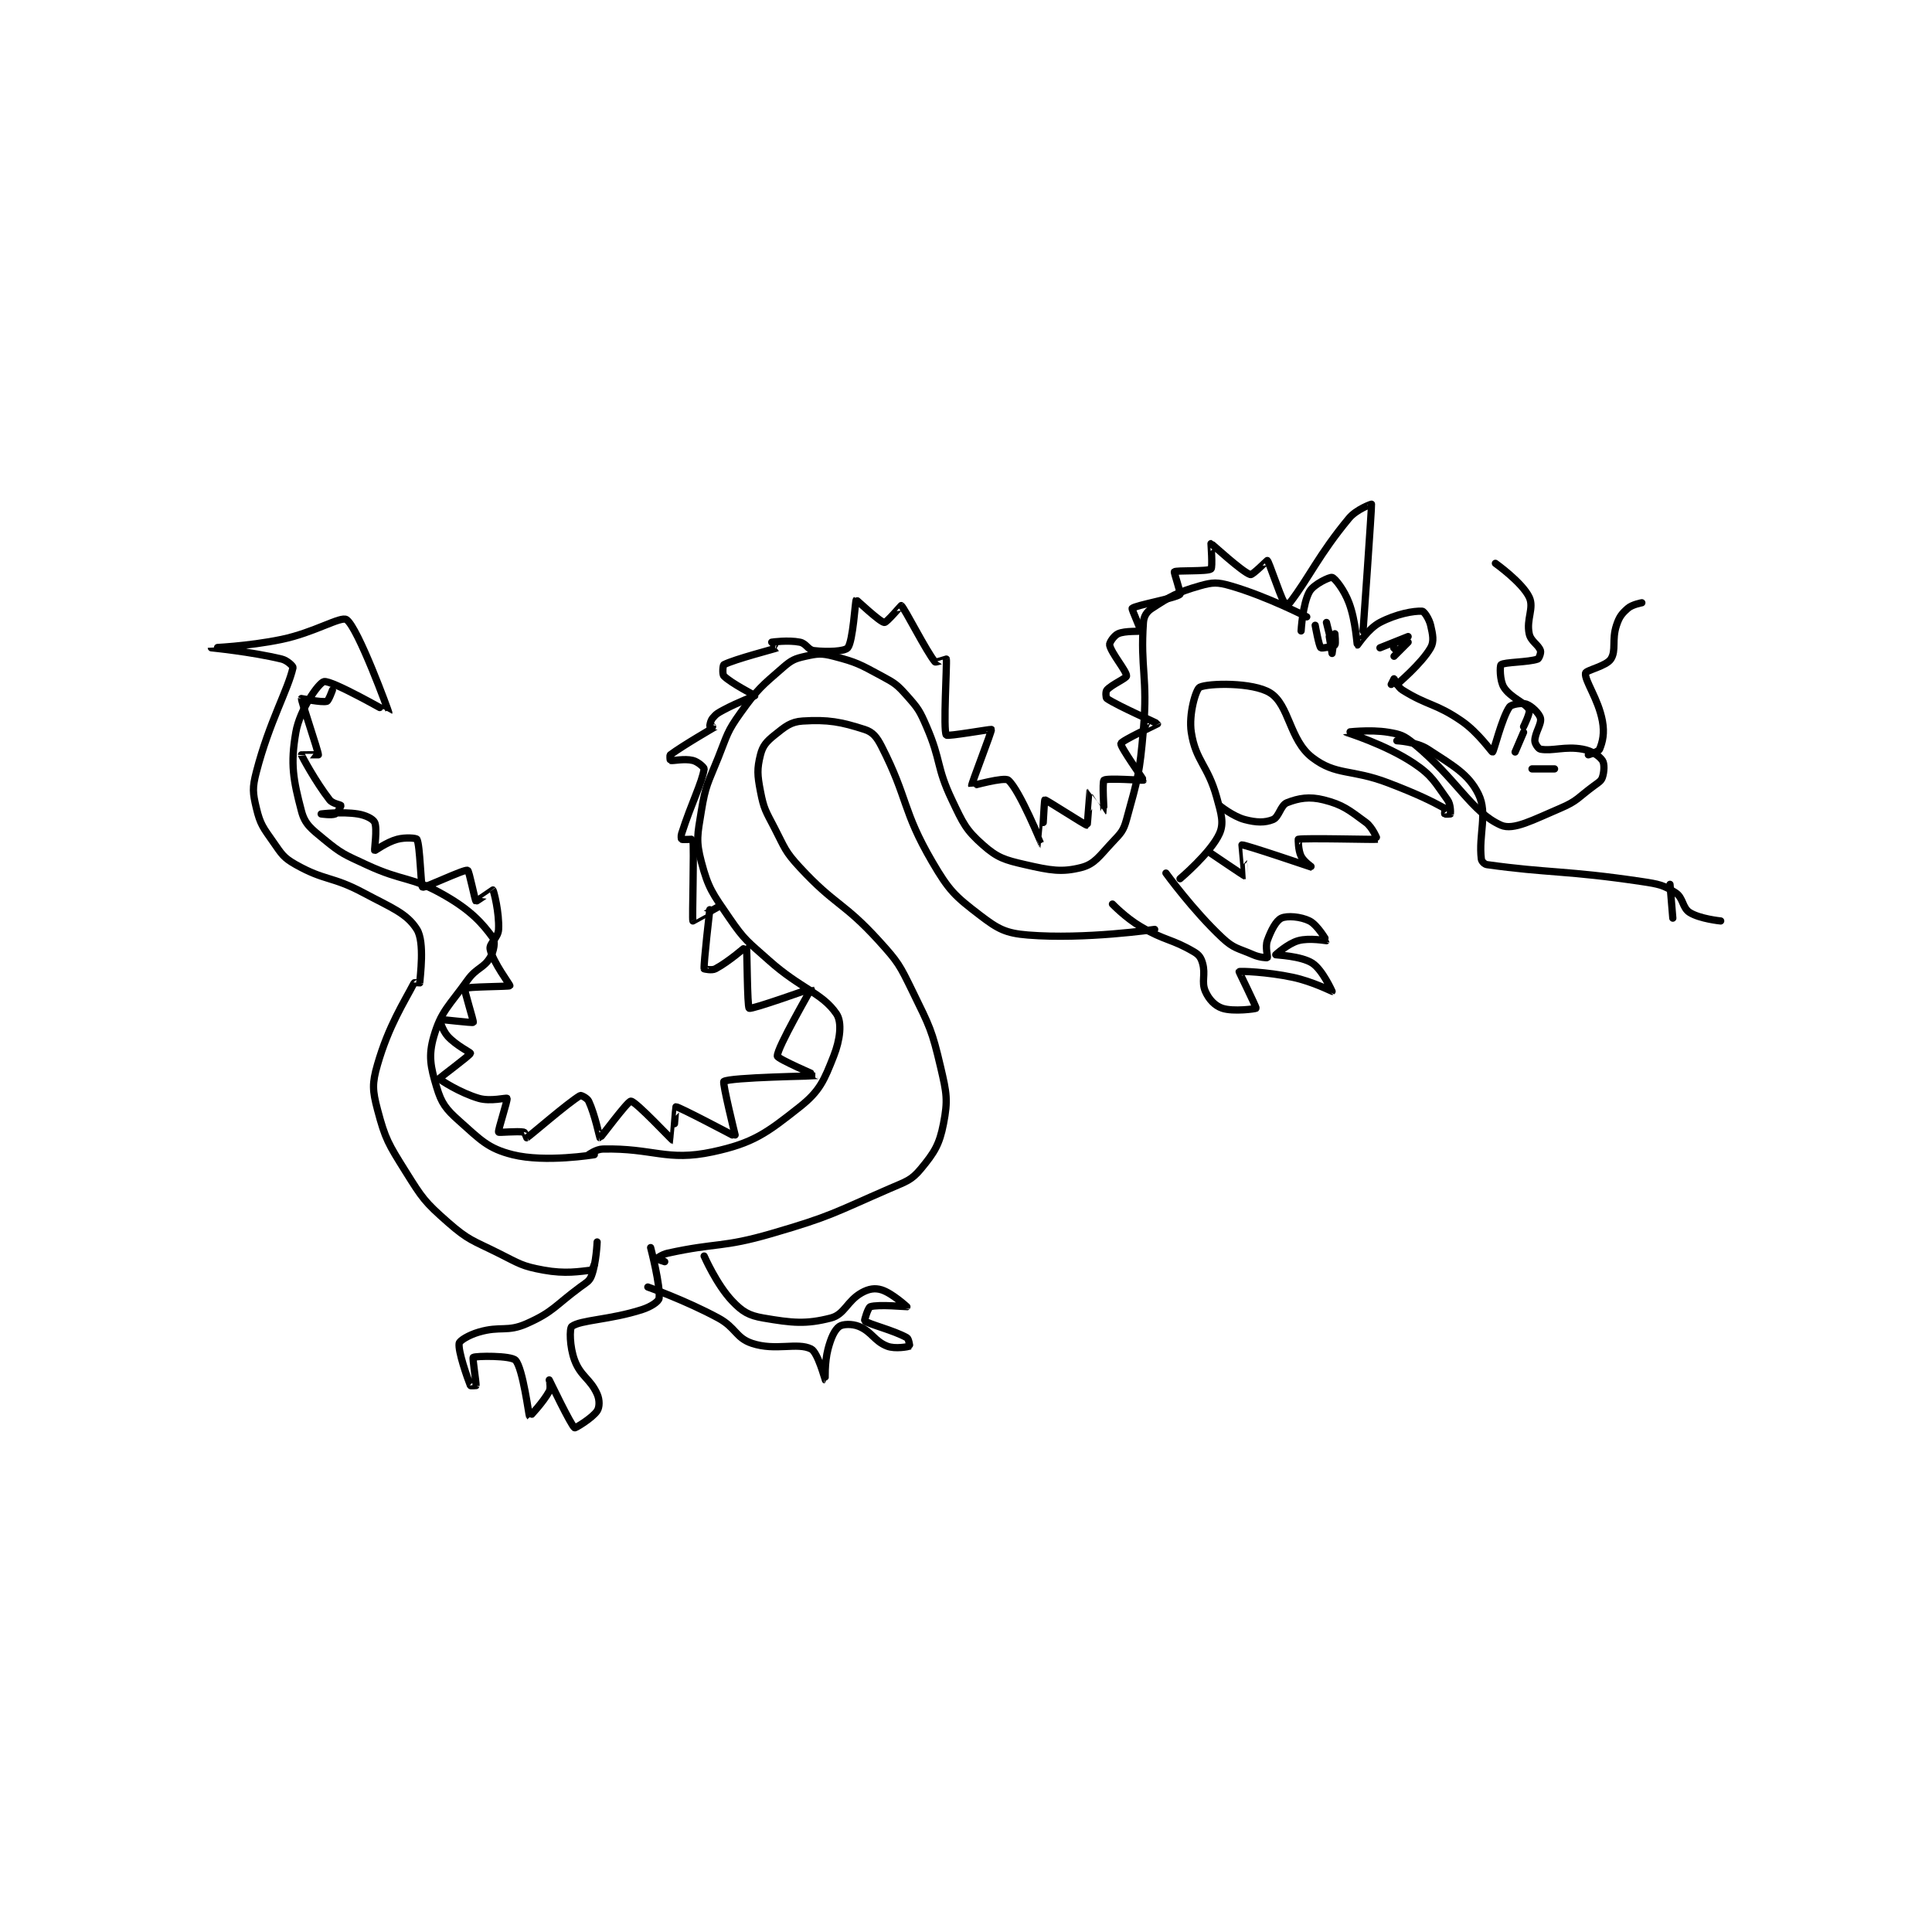 <?xml version="1.0" encoding="utf-8"?>
<!DOCTYPE svg PUBLIC "-//W3C//DTD SVG 1.1//EN" "http://www.w3.org/Graphics/SVG/1.1/DTD/svg11.dtd">
<svg viewBox="0 0 800 800" preserveAspectRatio="xMinYMin meet" xmlns="http://www.w3.org/2000/svg" version="1.1">
<g fill="none" stroke="black" stroke-linecap="round" stroke-linejoin="round" stroke-width="2.573">
<g transform="translate(87.52,208.781) scale(1.166) translate(-52,-32)">
<path id="0" d="M188 263 C188 263 170.62 265.905 159 263 C150.185 260.796 147.583 257.741 140 251 C135.228 246.759 133.717 244.723 132 239 C129.818 231.728 129.025 227.823 131 221 C133.618 211.957 136.444 210.179 143 201 C146.147 196.594 148.713 196.812 151 193 C152.358 190.737 152.895 187.23 152 186 C148.096 180.633 144.051 176.23 135 171 C122.885 164 120.427 166.245 107 160 C99.221 156.382 98.257 156.169 92 151 C87.465 147.254 85.238 145.705 84 141 C81.082 129.912 80.03 124.326 82 113 C83.406 104.915 90.139 95.395 92 95 C94.783 94.41 114.994 106.016 115 106 C115.061 105.834 104.091 75.799 100 73 C98.017 71.644 88.54 77.596 77 80 C64.909 82.519 52 82.999 52 83 C52 83.001 66.105 84.37 77 87 C78.982 87.478 81.095 89.577 81 90 C79.191 98.039 72.643 109.143 68 127 C66.505 132.749 66.677 134.486 68 140 C69.368 145.701 70.387 146.839 74 152 C77.033 156.333 77.603 157.527 82 160 C92.421 165.862 94.828 164.024 106 170 C115.879 175.284 121.39 177.224 125 183 C127.848 187.557 126.112 199.88 126 202 C125.999 202.012 124.105 201.798 124 202 C120.382 208.995 114.993 217.177 111 231 C109.049 237.752 109.204 240.174 111 247 C113.766 257.509 114.876 259.202 121 269 C126.934 278.494 127.761 279.76 136 287 C143.396 293.5 144.768 293.384 154 298 C161.464 301.732 162.246 302.59 170 304 C177.713 305.402 182.604 304.488 187 304 C187.316 303.965 188 302 188 302 "/>
<path id="1" d="M208 296 C208 296 211.585 309.706 211 314 C210.84 315.176 208.102 316.999 205 318 C193.54 321.697 183.131 321.652 180 324 C179.151 324.637 179.212 331.231 181 336 C183.168 341.781 186.578 342.55 189 348 C189.934 350.102 189.886 352.671 189 354 C187.326 356.511 181.258 360.167 181 360 C179.745 359.188 172.018 343.026 172 343 C171.997 342.995 172.668 345.759 172 347 C169.867 350.962 165.012 356.011 165 356 C164.767 355.787 162.639 338.771 160 336 C158.371 334.29 145.884 334.432 145 335 C144.666 335.215 146.099 344.007 146 345 C145.998 345.02 144.054 345.136 144 345 C142.868 342.171 139.564 332.763 140 330 C140.155 329.018 143.455 327.034 147 326 C154.76 323.737 157.012 326.106 164 323 C173.444 318.803 173.907 316.721 183 310 C185.211 308.366 186.256 307.983 187 306 C188.724 301.404 189 294 189 294 "/>
<path id="2" d="M186 263 C186 263 188.679 261.053 191 261 C208.926 260.593 213.676 265.498 230 262 C244.49 258.895 249.203 255.328 261 246 C268.09 240.394 269.623 236.573 273 228 C275.288 222.193 276.041 216.017 274 213 C268.98 205.579 261.257 204.072 250 194 C242.471 187.263 241.504 187.027 236 179 C229.991 170.237 228.499 168.495 226 159 C224.013 151.448 224.643 149.367 226 141 C227.506 131.716 228.356 131.11 232 122 C235.269 113.827 235.058 112.875 240 106 C246.085 97.534 247.27 96.721 255 90 C258.068 87.332 259.2 86.844 263 86 C267.275 85.05 268.661 84.875 273 86 C281.163 88.117 282.24 88.821 290 93 C294.771 95.569 295.49 96.051 299 100 C303.03 104.534 303.514 105.251 306 111 C311.298 123.252 309.332 125.096 315 137 C318.975 145.348 319.885 147.591 326 153 C331.152 157.557 333.684 158.328 341 160 C349.916 162.038 353.984 162.81 361 161 C365.735 159.778 367.422 156.864 372 152 C375.005 148.807 375.883 148.063 377 144 C381.01 129.416 381.64 127.863 383 112 C384.589 93.46 381.862 90.309 383 74 C383.156 71.764 384.159 70.196 386 69 C392.538 64.751 394.913 63.31 403 61 C407.612 59.682 409.293 59.638 414 61 C426.915 64.739 441 72 441 72 "/>
<path id="3" d="M439 77 C439 77 439.547 67.237 442 63 C443.502 60.407 449.195 57.77 450 58 C451.05 58.3 454.287 62.433 456 67 C458.455 73.546 458.779 81.859 459 82 C459.051 82.033 462.838 76.172 467 74 C472.842 70.952 479.001 69.833 482 70 C482.665 70.037 484.462 72.669 485 75 C485.756 78.276 486.296 80.731 485 83 C481.782 88.631 473 96 473 96 "/>
<path id="4" d="M471 96 C471 96 472 94 472 94 C472.153 94.076 473.21 96.881 475 98 C484.071 103.669 486.739 102.633 496 109 C502.019 113.138 506.693 120.09 507 120 C507.423 119.876 510.318 107.8 513 104 C513.694 103.017 517.444 102.434 519 103 C520.882 103.684 523.613 106.325 524 108 C524.474 110.052 522 113.202 522 116 C522 117.049 523.259 118.869 524 119 C528.395 119.776 532.665 117.848 539 119 C542.264 119.593 544.83 121.329 546 123 C546.789 124.127 546.656 127.033 546 129 C545.563 130.311 544.658 130.784 543 132 C537.303 136.178 537.216 137.363 531 140 C521.492 144.034 514.399 147.946 510 146 C499.49 141.351 494.451 129.747 479 117 C475.54 114.145 474.306 113.718 470 113 C463.318 111.886 454.994 112.992 455 113 C455.015 113.019 468.975 117.317 479 124 C485.612 128.408 486.584 130.885 491 137 C492.166 138.615 492.075 141.627 492 142 C491.994 142.031 490.125 142.125 490 142 C489.875 141.875 490.21 140.115 490 140 C485.237 137.38 480.172 134.895 470 131 C456.792 125.941 451.514 128.487 443 122 C434.822 115.769 434.856 103.285 428 99 C421.874 95.171 405.932 95.534 403 97 C401.656 97.672 399.003 106.519 400 113 C401.565 123.17 405.854 124.673 409 136 C410.638 141.898 411.692 145.225 410 149 C406.997 155.7 396 165 396 165 "/>
<path id="5" d="M391 163 C391 163 400.612 176.282 411 186 C415.157 189.889 416.538 189.61 422 192 C424.18 192.954 426.838 193.162 427 193 C427.242 192.758 426.189 189.272 427 187 C428.323 183.295 430.133 179.871 432 179 C434.038 178.049 438.882 178.441 442 180 C444.821 181.41 448.024 186.959 448 187 C447.962 187.066 441.963 185.899 438 187 C434.279 188.034 430 192 430 192 C430.054 192.086 439.009 192.406 443 195 C446.604 197.343 450 205 450 205 C449.971 205.021 443.004 201.486 436 200 C426.966 198.084 417.3 197.746 417 198 C416.913 198.073 423.164 210.644 423 211 C422.911 211.193 414.934 212.311 411 211 C408.377 210.126 406.246 207.848 405 205 C403.492 201.554 405.17 199.094 404 195 C403.448 193.067 402.765 192.043 401 191 C392.997 186.271 390.793 187.154 382 182 C376.68 178.881 372 174 372 174 "/>
<path id="6" d="M387 183 C387 183 362.248 186.633 342 185 C334.068 184.36 331.367 182.869 325 178 C316.019 171.132 313.985 169.259 308 159 C297.341 140.728 299.482 136.569 290 118 C288.288 114.647 286.898 112.931 284 112 C275.606 109.302 271.054 108.434 262 109 C257.72 109.267 255.787 110.971 252 114 C249.133 116.294 247.798 117.807 247 121 C245.742 126.031 245.874 128.143 247 134 C248.21 140.291 248.88 140.983 252 147 C255.735 154.204 255.609 155.172 261 161 C273.533 174.549 276.542 173.297 289 187 C295.999 194.699 296.418 195.628 301 205 C307.122 217.522 307.893 218.725 311 232 C313.143 241.155 313.624 243.649 312 252 C310.561 259.402 308.788 262.204 304 268 C300.593 272.124 298.786 272.489 293 275 C272.826 283.755 272.171 284.836 251 291 C233.286 296.157 231.69 294.117 214 298 C211.962 298.447 210.011 299.968 210 300 C210 300 213 301 213 301 "/>
<path id="7" d="M227 299 C227 299 231.415 309.149 237 315 C240.607 318.779 242.849 320.117 248 321 C258.277 322.762 263.145 323.277 272 321 C276.913 319.737 277.737 314.924 283 312 C285.485 310.619 287.68 310.275 290 311 C293.772 312.179 299 317 299 317 C298.986 317.021 288.75 316.083 286 317 C285.224 317.259 283.837 321.863 284 322 C285.462 323.238 294.273 325.341 299 328 C299.691 328.389 300.014 330.994 300 331 C299.605 331.169 294.875 332.118 292 331 C287.428 329.222 286.557 325.876 282 324 C279.524 322.98 276.199 323.128 275 324 C273.319 325.223 272.039 328.053 271 332 C269.708 336.911 270.002 343 270 343 C269.989 343 267.357 333.178 265 332 C260.062 329.531 252.372 332.791 244 330 C238.204 328.068 238.357 324.436 232 321 C220.336 314.695 207 310 207 310 "/>
<path id="8" d="M410 139 C410 139 414.764 142.885 419 144 C423.106 145.081 426.101 145.16 429 144 C431.145 143.142 431.706 138.892 434 138 C438.188 136.371 441.901 135.725 447 137 C453.798 138.7 456.011 140.587 462 145 C464.414 146.779 466.058 150.985 466 151 C465.347 151.163 440.329 150.482 438 151 C437.972 151.006 437.931 154.862 439 157 C439.987 158.974 443.007 161.001 443 161 C442.961 160.993 419.1 152.863 418 153 C417.983 153.002 419.032 163.991 419 164 C418.842 164.043 407 156 407 156 "/>
<path id="9" d="M461 77 C461 77 464.118 32.945 464 32 C463.989 31.915 458.634 33.821 456 37 C445.264 49.957 441.889 58.015 435 67 C434.771 67.299 433.104 67.195 433 67 C431.223 63.669 427.651 52.543 427 52 C426.935 51.946 421.754 57.226 421 57 C418.102 56.131 407.279 46.04 407 46 C406.977 45.997 407.63 54.515 407 55 C405.747 55.964 394.717 55.413 394 56 C393.764 56.193 396.382 63.669 396 64 C394.349 65.43 380.249 67.84 379 69 C378.744 69.237 382.198 76.643 382 77 C381.83 77.306 376.515 76.857 374 78 C372.567 78.651 370.836 81.182 371 82 C371.587 84.936 377.104 91.339 377 93 C376.947 93.85 371.723 96.031 370 98 C369.535 98.531 369.637 100.758 370 101 C374.35 103.9 387.906 109.7 388 110 C388.019 110.06 375.268 115.929 375 117 C374.713 118.149 383.1 129.783 383 130 C382.93 130.151 370.082 129.15 369 130 C368.332 130.525 369.023 140.981 369 141 C368.998 141.001 364.003 133.997 364 134 C363.954 134.038 363.122 145.977 363 146 C362.499 146.094 348.338 136.852 348 137 C347.755 137.107 347.015 153.008 347 153 C346.951 152.974 339.014 133.372 335 130 C333.549 128.781 322.025 132.074 322 132 C321.814 131.442 329.254 112.508 329 112 C328.908 111.815 313.359 114.561 313 114 C311.824 112.163 313.291 88.892 313 87 C312.996 86.973 309.243 88.289 309 88 C305.909 84.329 298.231 68.958 297 68 C296.94 67.954 291.797 74.1 291 74 C289.331 73.791 281.102 65.929 281 66 C280.662 66.234 279.888 80.734 278 83 C276.935 84.278 270.809 84.566 266 84 C263.834 83.745 263.322 81.465 261 81 C256.853 80.171 251.101 80.975 251 81 C250.985 81.004 253.031 82.985 253 83 C252.352 83.305 237.672 87.067 234 89 C233.651 89.184 233.41 92.409 234 93 C236.657 95.657 245 99.82 245 100 C245 100.129 239.196 102.229 234 105 C231.871 106.136 231.293 106.449 230 108 C229.218 108.939 228.953 110.86 229 111 C229.012 111.035 231.004 110.997 231 111 C230.956 111.032 219.401 117.699 215 121 C214.719 121.211 214.941 122.985 215 123 C215.941 123.235 219.951 122.238 223 123 C224.811 123.453 227.076 125.505 227 126 C226.226 131.03 222.507 138.042 219 149 C218.726 149.857 218.9 150.95 219 151 C219.4 151.2 222.991 150.932 223 151 C223.491 154.557 222.685 179.159 223 180 C223.018 180.047 232 175 232 175 "/>
<path id="10" d="M229 176 C229 176 226.799 194.888 227 197 C227.004 197.039 229.726 197.679 231 197 C235.861 194.408 241.982 188.979 242 189 C242.285 189.332 242.262 210.519 243 211 C243.838 211.547 264.97 203.95 265 204 C265.085 204.144 252.814 225.109 253 228 C253.064 228.984 267.02 234.991 267 235 C266.938 235.03 236.058 235.51 234 237 C233.417 237.422 238 256 238 256 "/>
<path id="11" d="M237 256 C237 256 217.932 245.911 217 246 C216.895 246.01 216.009 258.001 216 258 C215.701 257.963 202.755 244.067 201 244 C199.814 243.954 190.291 257 190 257 C189.894 257 188.243 248.807 186 244 C185.487 242.901 183.289 241.829 183 242 C178.574 244.615 165.604 255.958 164 257 C163.983 257.011 163.352 255.071 163 255 C160.734 254.547 154.129 255.258 154 255 C153.699 254.398 157.32 243.548 157 243 C156.818 242.688 151.134 244.206 147 243 C140.368 241.066 133.076 236.406 133 236 C132.945 235.708 143.844 227.779 144 227 C144.061 226.694 138.979 224.25 136 221 C134.045 218.867 132.993 215.004 133 215 C133.252 214.86 144.752 216.303 145 216 C145.269 215.672 141.623 204.377 142 204 C142.712 203.288 157.783 203.338 158 203 C158.164 202.746 151.911 194.556 151 190 C150.595 187.975 153.854 186.063 154 183 C154.284 177.038 152.308 169.384 152 169 C151.984 168.98 146.105 173.082 146 173 C145.579 172.673 143.568 162.149 143 162 C141.611 161.635 127.65 168.397 127 168 C126.348 167.601 126.164 153.199 125 151 C124.761 150.549 120.932 150.218 118 151 C114.203 152.013 110.122 155.092 110 155 C109.817 154.863 110.996 147.158 110 145 C109.425 143.755 106.834 142.447 104 142 C98.31 141.102 91 142 91 142 C91 142 94.724 142.547 96 142 C96.839 141.641 98.073 139.182 98 139 C97.881 138.702 95.063 138.367 94 137 C89.053 130.639 84.12 121.481 84 121 C83.99 120.961 90 121 90 121 C90 119.73 83.864 101.861 84 101 C84.003 100.981 91.161 102.501 93 102 C93.651 101.822 95 98 95 98 "/>
<path id="12" d="M515 120 L518 113 "/>
<path id="13" d="M521 126 L529 126 "/>
<path id="14" d="M473 116 C473 116 479.924 116.33 484 119 C492.954 124.866 498.493 127.801 502 135 C505.326 141.827 501.968 149.403 503 158 C503.1 158.833 504.115 159.876 505 160 C526.68 163.043 533.276 162.011 560 166 C566.023 166.899 567.795 167.279 572 170 C574.747 171.777 574.345 175.341 577 177 C580.646 179.279 588 180 588 180 "/>
<path id="15" d="M570 167 L571 179 "/>
<path id="16" d="M449 79 C449 79 450 85 450 85 C450.001 84.999 451 78 451 78 C451 78 451.358 81.642 451 82 C450.464 82.537 446.274 83.274 446 83 C445.314 82.314 444 75 444 75 "/>
<path id="17" d="M472 86 C472 86 477 81 477 81 C477 81 473.713 83.881 473 84 C472.736 84.044 470.989 82.014 471 82 C471.222 81.722 477 79 477 79 C477 79 467 83 467 83 "/>
<path id="18" d="M449 78 L448 74 "/>
<path id="19" d="M518 111 C518 111 520.486 105.972 520 105 C518.786 102.571 513.349 100.759 511 97 C509.513 94.62 509.558 89.368 510 89 C511.144 88.047 519.773 88.152 523 87 C523.487 86.826 524.26 84.781 524 84 C523.284 81.851 520.579 80.749 520 78 C518.9 72.777 521.847 68.849 520 65 C517.476 59.742 508 53 508 53 "/>
<path id="20" d="M541 121 C541 121 544.617 119.919 545 119 C546.088 116.389 546.797 113.305 546 109 C544.529 101.055 539.631 94.704 540 92 C540.142 90.959 547.375 89.511 549 87 C550.996 83.915 549.264 80.209 551 75 C552.005 71.984 552.832 70.927 555 69 C556.575 67.6 560 67 560 67 "/>
</g>
</g>
</svg>
